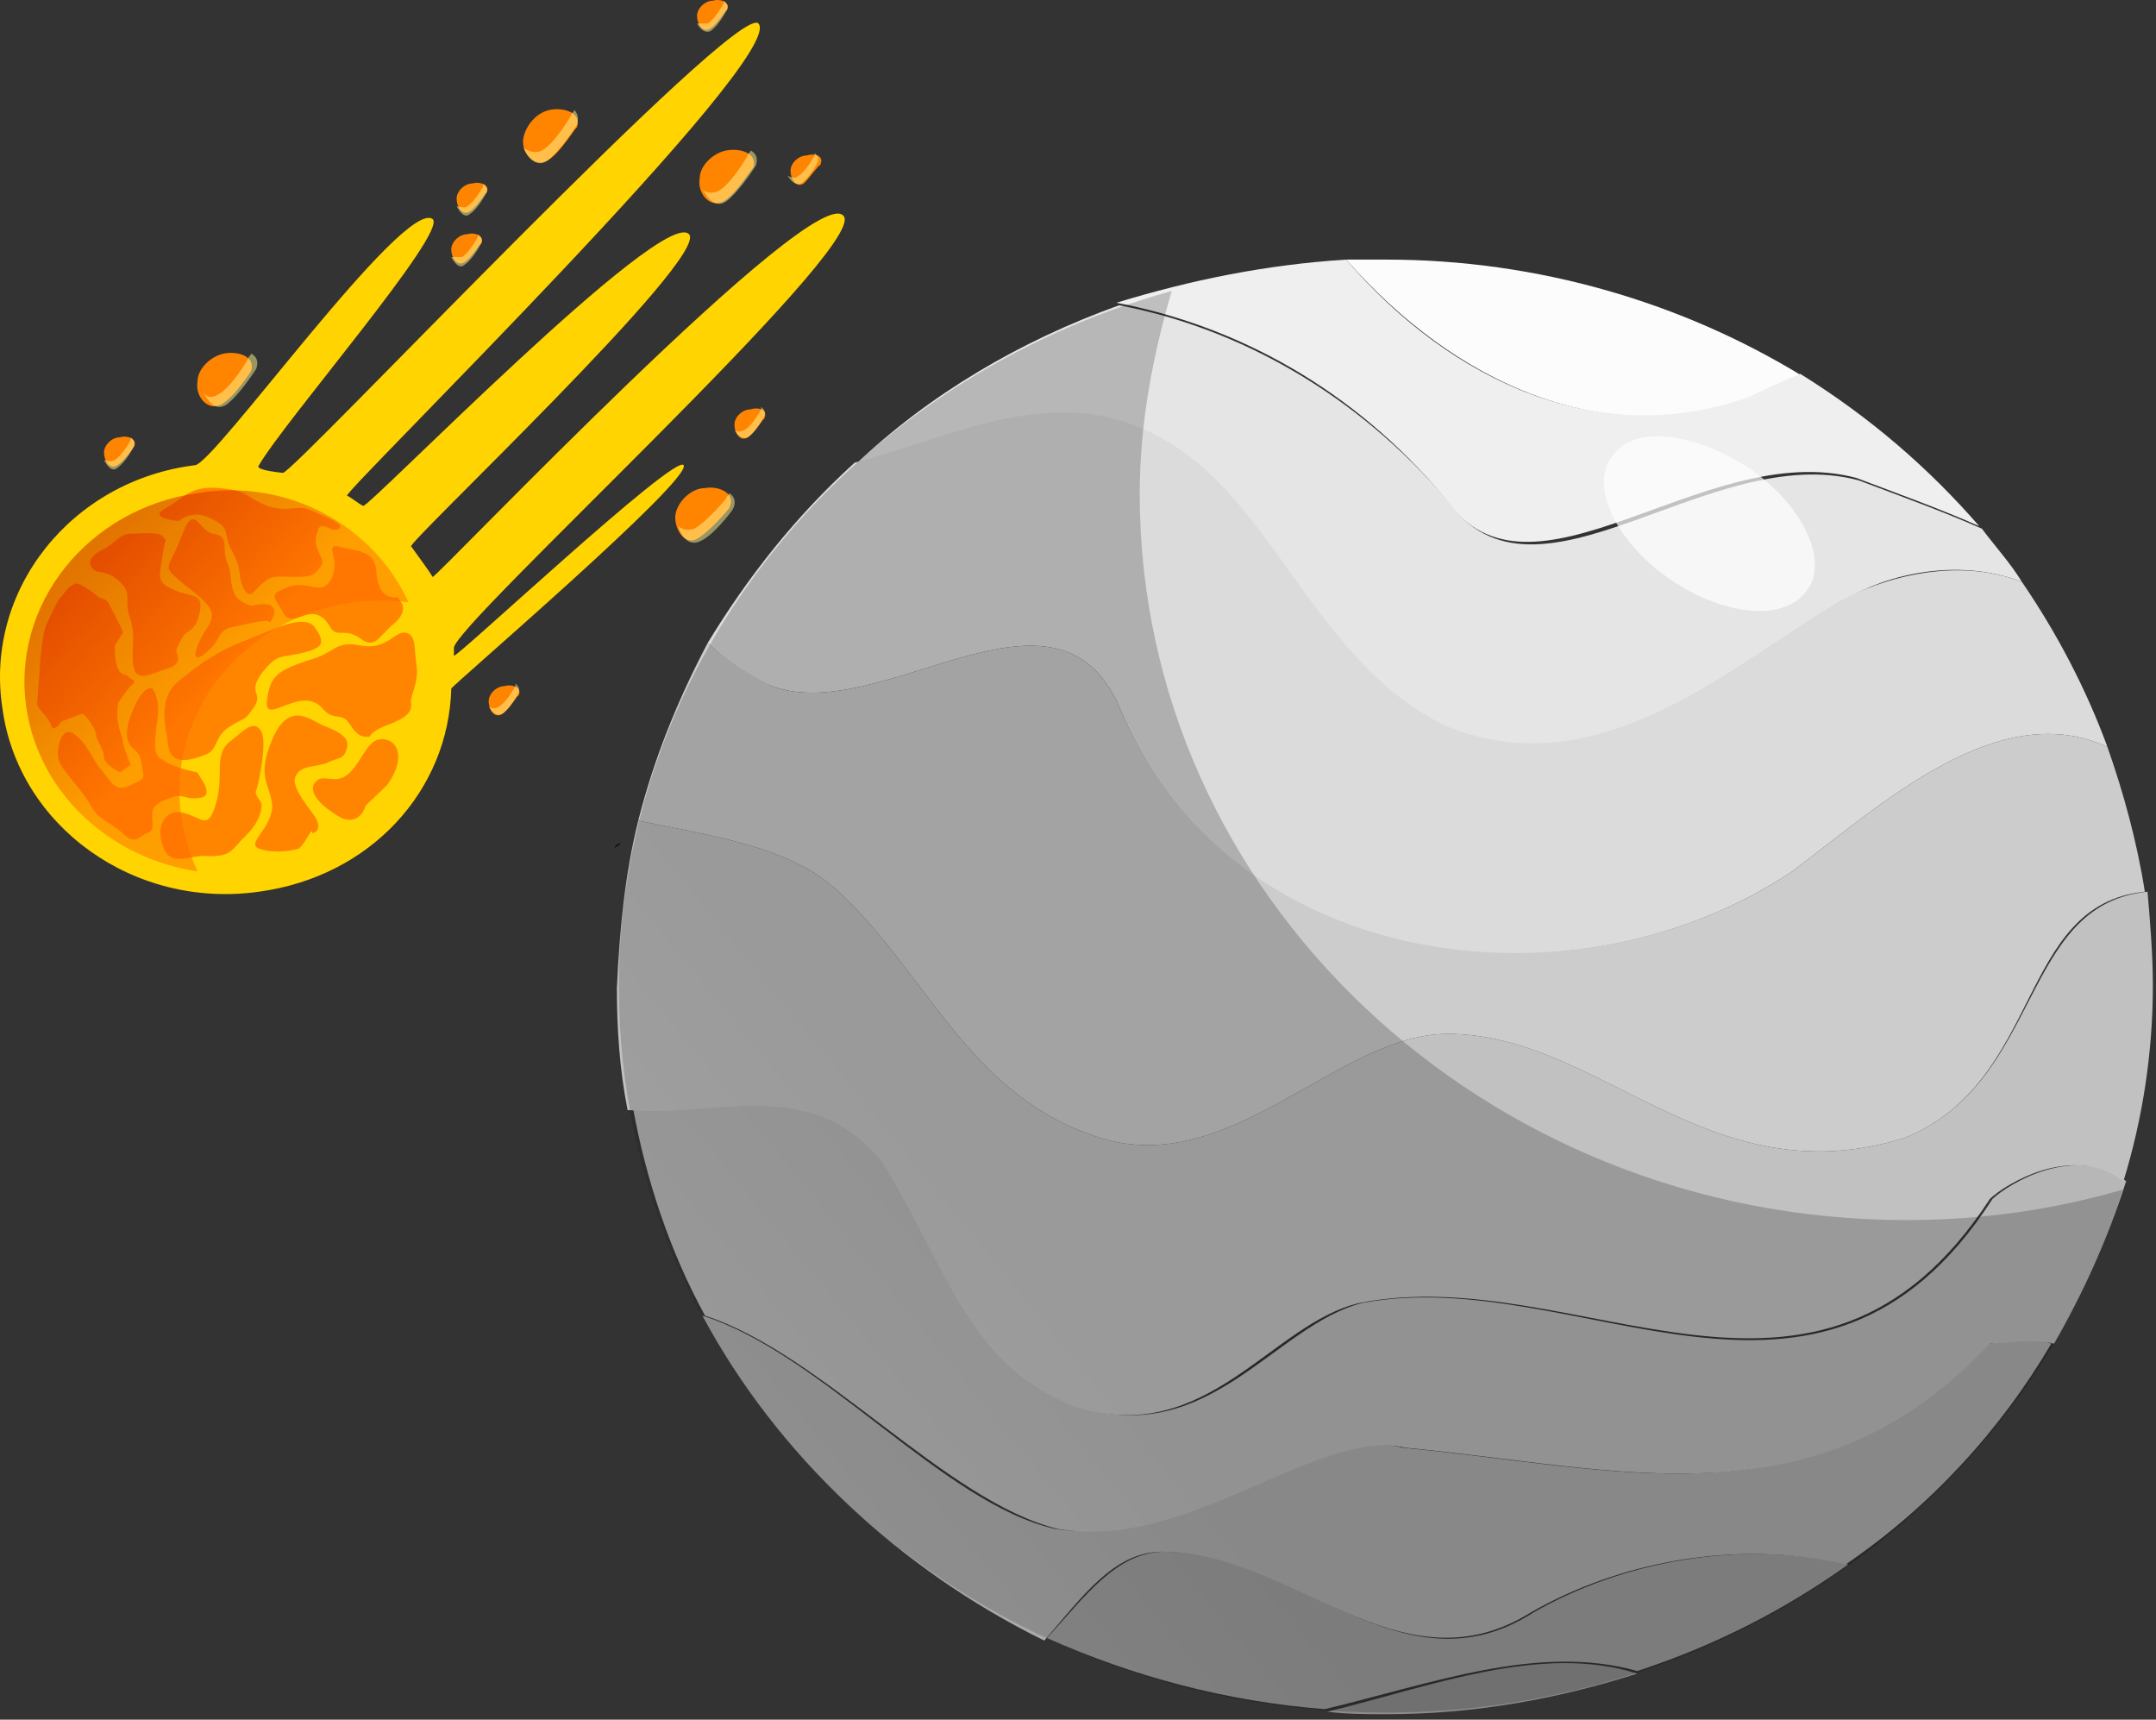 <svg width="311" height="248" viewBox="0 0 311 248" fill="none" xmlns="http://www.w3.org/2000/svg">
<rect x="0" y="0" width="311" height="248" fill="#333333" stroke="none"/>
<path d="M194.179 37.438C196.106 37.438 198.032 37.438 199.959 37.438C221.922 37.438 242.73 43.662 260.07 54.279C257.372 55.378 255.06 56.476 252.748 57.574C231.17 64.897 209.977 55.378 194.179 37.438Z" fill="#FCFCFC"/>
<path d="M194.179 37.438C209.592 55.378 231.17 64.897 252.363 57.208C254.675 56.11 256.987 55.012 259.684 53.913C269.703 60.137 278.18 67.459 285.501 75.88C279.721 73.317 273.556 71.12 267.776 68.924C245.813 63.066 220.767 89.792 208.436 71.853C195.335 56.11 178.381 46.957 161.041 43.662C171.83 40.367 182.62 38.171 194.179 37.438Z" fill="#EFEFEF"/>
<path d="M161.427 44.028C178.766 47.323 195.72 56.842 208.821 72.219C221.537 90.158 246.583 63.432 268.161 69.29C273.941 71.486 280.106 73.683 285.886 76.246C287.813 78.809 290.125 81.371 291.666 83.934C282.418 80.273 271.244 82.836 265.079 87.229C249.28 96.016 230.785 113.955 208.821 105.168C189.94 96.382 183.775 72.585 167.977 63.798C152.949 55.012 138.307 63.066 123.279 67.093C134.069 56.842 147.17 49.154 161.427 44.028Z" fill="#E5E5E5"/>
<path d="M123.28 66.727C138.307 62.7 152.95 54.645 167.977 63.432C183.776 72.218 189.941 96.016 208.822 104.802C230.785 113.589 249.666 96.015 265.079 86.863C271.629 83.202 282.418 80.273 291.666 83.934C296.675 91.256 300.914 99.31 303.997 107.731C288.198 100.409 271.244 116.151 258.528 125.67C227.317 146.538 177.225 140.681 161.427 101.873C152.179 81.005 127.133 104.802 111.335 98.944C107.867 97.48 104.784 95.283 102.087 92.721C107.867 83.202 114.803 74.415 123.28 66.727Z" fill="#DBDBDB"/>
<path d="M236.179 241.361C224.62 245.022 212.675 247.218 199.959 247.218C197.262 247.218 194.179 247.218 191.482 246.852C206.509 243.191 222.308 236.967 236.179 241.361Z" fill="#8C8C8C"/>
<path d="M167.977 223.788C186.858 223.788 202.271 244.656 221.152 232.574C233.867 225.252 250.822 221.957 266.62 225.618C257.372 232.208 247.354 237.334 236.179 240.995C221.922 236.967 206.509 242.825 191.096 246.486C176.839 245.388 163.353 241.727 151.023 236.235C156.417 230.378 161.041 223.788 167.977 223.788Z" fill="#9B9B9B"/>
<path d="M101.316 189.739C118.656 195.231 135.995 216.831 152.179 220.492C171.06 223.421 189.941 205.482 202.271 208.777C233.482 211.706 261.611 220.492 286.657 193.766C288.584 193.766 292.437 192.668 295.905 193.766C288.584 206.214 278.565 217.197 266.235 225.618C250.436 221.957 233.482 225.252 220.767 232.574C201.886 244.289 186.473 223.787 167.592 223.787C160.656 223.787 156.032 230.377 150.638 236.601C129.83 226.35 112.105 209.875 101.316 189.739Z" fill="#AAAAAA"/>
<path d="M127.518 167.407C136.766 182.417 140.234 197.062 155.647 202.919C174.528 208.777 183.775 191.204 196.491 187.909C227.702 182.051 262.381 211.706 287.428 172.899C289.739 170.702 299.373 164.844 306.694 170.336C303.996 178.756 300.529 186.445 296.29 193.767C292.822 193.034 288.969 193.767 287.042 193.767C261.996 220.493 233.868 211.706 202.656 208.777C189.941 205.848 171.445 223.788 152.564 220.493C136.381 216.465 118.656 195.231 101.701 189.74C96.692 180.587 93.224 170.336 91.298 159.719C104.013 161.183 116.729 154.593 127.518 167.407Z" fill="#B7B7B7"/>
<path d="M92.068 118.348C102.472 120.545 114.032 122.009 120.968 128.599C133.683 140.315 139.849 158.254 158.729 164.112C177.61 169.969 193.023 149.101 208.822 149.101C230.785 149.101 246.583 172.898 274.712 164.112C294.749 156.057 291.281 130.43 309.776 128.599C310.162 132.992 310.547 137.752 310.547 142.145C310.547 152.03 309.006 161.549 306.308 170.335C298.987 164.844 289.354 170.702 287.042 172.898C261.996 211.34 227.702 181.685 196.106 187.909C183.39 190.838 174.142 208.777 155.262 202.919C139.463 197.061 136.381 182.051 127.133 167.407C116.729 154.959 103.628 161.183 90.527 160.084C89.371 154.227 88.986 148.369 88.986 142.511C89.371 134.091 90.142 126.036 92.068 118.348Z" fill="#C1C1C1"/>
<path d="M274.712 164.112C246.583 172.898 230.785 149.101 208.821 149.101C193.023 149.101 177.61 169.97 158.729 164.112C139.848 158.254 133.683 140.315 120.967 128.599C114.032 122.009 102.472 120.545 92.068 118.348C94.38 109.196 97.848 100.775 102.087 92.721C104.784 95.284 107.866 97.114 111.334 98.945C127.133 104.802 152.179 81.005 161.426 101.873C177.225 140.315 227.317 146.539 258.528 125.67C271.244 116.152 288.198 100.409 303.996 107.731C306.308 114.321 308.235 121.277 309.391 128.599C290.895 130.43 294.749 156.057 274.712 164.112Z" fill="#CCCCCC"/>
<path d="M89.371 121.643C89.756 121.643 89.371 121.643 88.6 122.375C88.986 121.643 89.371 121.643 89.371 121.643Z" fill="black"/>
<path opacity="0.2" d="M169.028 41.958C166.331 51.11 164.404 60.995 164.404 71.246C164.404 129.091 214.111 175.953 274.992 175.953C285.781 175.953 296.185 174.489 306.203 171.56C292.717 215.127 250.331 246.978 199.854 246.978C138.587 246.978 89.266 200.116 89.266 142.271C89.266 95.043 122.789 54.771 169.028 41.958Z" fill="url(#paint0_linear_1_1949)"/>
<path opacity="0.7" d="M232.712 65.629C229.244 69.656 232.712 77.71 240.418 83.202C248.125 88.694 256.987 89.792 260.455 85.399C263.923 81.371 260.455 73.317 252.749 67.826C244.657 62.334 235.794 61.236 232.712 65.629Z" fill="white"/>
<path d="M28.105 67.093C10.38 69.29 -2.336 85.032 0.361 102.239C2.673 119.08 19.242 131.162 37.352 128.599C53.536 126.403 64.71 113.955 65.096 99.311C65.096 98.945 99.775 69.29 98.619 67.093C97.463 65.263 65.481 95.283 65.481 94.551C65.481 93.819 65.481 94.185 65.481 93.453C65.096 90.524 124.821 35.974 121.738 31.215C117.885 25.357 62.398 83.934 62.398 83.202C62.013 82.47 60.087 79.907 59.316 78.808C58.16 78.808 102.472 37.072 99.389 33.777C95.536 29.75 52.765 73.683 52.38 72.951C51.609 72.585 50.839 71.853 50.068 71.486C49.297 71.12 113.646 8.15 109.408 3.39C106.325 0.095 42.362 68.191 40.82 68.191C40.82 68.191 36.582 67.825 37.352 67.093C41.206 60.503 64.71 33.411 62.398 31.581C58.16 28.652 30.802 67.093 28.105 67.093Z" fill="#FFD400"/>
<path d="M28.49 70.754C12.692 72.951 1.517 86.863 3.829 101.873C6.141 116.884 20.783 127.501 36.582 125.304C52.38 123.108 63.554 109.196 61.242 94.185C59.316 79.175 44.673 68.558 28.49 70.754Z" fill="#FFD400"/>
<path d="M55.848 113.223L52.765 116.152C52.765 116.152 51.995 119.08 49.297 117.982C46.6 116.518 44.288 114.321 45.444 112.857C46.6 111.392 48.141 113.223 50.068 111.758C51.995 110.294 52.765 106.999 54.692 106.633C57.004 106.267 58.93 108.829 55.848 113.223Z" fill="#FF8500"/>
<path d="M45.059 120.179C45.059 120.179 46.986 119.812 45.059 117.25C43.132 114.687 41.976 112.856 42.747 111.758C43.518 110.294 45.83 110.66 47.371 109.927C48.912 109.195 49.683 109.561 50.068 107.731C50.453 105.9 47.756 105.168 46.215 104.436C44.674 103.704 41.591 101.141 39.279 106.632C36.967 112.124 38.894 112.856 39.279 116.151C39.279 119.446 35.426 121.643 37.352 122.375C39.279 123.107 41.976 122.741 43.132 122.375C44.288 121.277 45.059 119.08 45.059 120.179Z" fill="#FF8500"/>
<path d="M59.316 101.507C59.316 102.606 58.931 103.338 56.233 104.436C53.151 105.535 53.536 106.267 53.151 106.267C52.38 106.267 51.609 106.267 50.453 104.436C49.297 102.606 48.141 104.07 46.6 102.24C43.517 98.579 38.123 104.802 38.508 101.141C38.894 97.48 40.05 96.748 44.288 95.284C48.527 94.185 48.141 92.355 51.995 93.087C55.848 93.819 57.004 90.89 58.545 91.256C60.086 91.623 59.701 93.453 60.086 96.016C60.472 98.579 58.931 100.775 59.316 101.507Z" fill="#FF8500"/>
<path d="M37.738 116.152C37.738 116.884 37.352 118.714 35.426 120.545C33.499 122.376 33.499 123.474 30.416 123.474C27.334 123.108 24.637 125.304 23.481 122.009C22.325 118.714 24.251 116.518 26.563 117.25C29.261 117.982 30.031 119.813 31.187 115.786C32.343 111.758 30.802 108.83 33.114 106.999C35.426 105.168 36.582 103.704 37.738 105.535C38.508 107.365 37.352 112.857 36.967 113.955C36.582 114.687 37.738 115.42 37.738 116.152Z" fill="#FF8500"/>
<path d="M36.197 102.605C35.041 104.07 35.426 103.338 33.114 104.802C30.802 106.266 31.573 108.097 29.646 108.829C27.719 109.561 24.637 110.66 24.251 107.365C23.866 104.436 22.71 100.775 25.793 98.212C28.875 95.649 31.573 93.819 35.426 92.354C39.279 90.89 43.903 88.327 45.444 90.524C46.986 92.721 46.6 93.453 43.518 94.185C40.435 94.917 40.05 94.185 37.738 97.114C35.426 100.409 38.508 99.677 36.197 102.605Z" fill="#FF8500"/>
<path d="M57.389 86.131C57.389 86.497 59.316 87.595 57.004 89.792C54.692 91.622 54.307 93.453 52.38 92.355C50.839 91.256 50.453 91.256 48.912 91.256C47.371 91.256 47.756 89.426 45.83 88.693C43.903 87.961 41.976 90.524 40.821 88.327C39.664 86.131 38.508 85.764 41.591 84.666C44.674 83.568 46.215 86.131 47.756 83.568C49.298 80.639 46.6 78.442 48.912 78.808C51.224 79.541 54.307 79.175 54.307 82.836C54.692 86.863 57.389 86.131 57.389 86.131Z" fill="#FF8500"/>
<path d="M46.214 81.737C45.444 82.836 45.058 83.202 42.746 83.202C40.434 83.202 39.279 82.836 38.123 83.934C36.581 85.032 36.196 86.863 35.04 84.666C34.269 82.836 35.04 82.47 33.499 79.541C31.957 76.612 33.499 76.246 30.416 74.781C27.719 73.317 25.792 75.148 25.792 75.148C25.792 75.148 21.168 74.781 23.866 73.317C26.563 71.853 27.334 70.022 31.572 70.388C35.811 70.754 35.04 71.487 38.508 72.951C41.976 74.049 42.746 72.585 45.058 73.683C47.37 74.781 49.682 75.514 48.912 76.246C47.756 76.978 46.214 74.781 45.829 76.612C44.673 79.175 47.37 80.639 46.214 81.737Z" fill="#FF8500"/>
<path d="M38.894 89.792C38.894 89.792 40.435 87.961 38.894 87.229C37.352 86.863 36.582 87.595 35.811 87.229C35.04 86.863 33.884 86.497 33.499 84.666C33.114 83.202 33.499 82.836 32.728 81.005C31.958 78.809 33.114 77.344 30.802 76.978C28.49 76.612 28.105 72.219 26.178 77.344C24.251 82.47 23.095 81.371 26.563 84.3C30.416 87.229 31.572 88.328 29.646 90.89C28.105 93.453 27.334 96.016 29.646 94.185C31.958 92.355 31.187 91.256 33.114 90.524C35.04 90.158 38.894 89.06 38.894 89.792Z" fill="#FF8500"/>
<path d="M28.49 111.392C28.49 111.758 31.187 114.687 28.875 115.053C26.563 115.419 26.563 114.321 24.637 115.053C22.325 115.785 21.939 116.518 21.939 117.616C21.939 118.714 22.325 119.813 21.169 120.179C20.013 120.545 19.628 122.009 17.701 120.179C15.774 118.348 14.233 118.348 13.077 116.152C11.921 113.955 8.838 111.026 8.453 109.562C8.068 108.097 8.838 104.436 10.765 105.9C12.692 107.365 13.077 109.195 14.618 111.026C16.16 112.857 16.545 114.321 18.857 113.223C21.169 112.124 20.783 112.49 20.398 109.928C20.013 107.365 17.701 108.463 18.471 104.436C19.628 100.409 21.169 98.944 21.939 99.311C22.325 99.677 23.095 101.141 22.71 103.704C22.325 106.633 21.939 109.195 23.481 109.562C24.637 110.66 28.49 111.392 28.49 111.392Z" fill="#FF8500"/>
<path d="M25.407 93.819C25.407 94.185 26.563 95.65 24.251 96.382C21.939 97.114 19.627 98.579 19.242 96.016C18.857 93.453 19.627 92.355 18.857 89.426C17.701 86.497 19.242 85.765 17.315 83.934C15.389 82.104 14.233 82.836 13.462 82.104C12.691 81.371 12.691 80.273 15.003 79.175C16.93 78.077 17.315 76.978 18.857 76.978C20.398 76.978 22.71 76.612 23.48 77.344C24.251 78.443 23.866 76.978 23.48 79.907C23.095 82.836 22.325 83.934 25.022 85.033C27.334 86.131 29.26 85.399 28.875 87.962C28.49 90.524 27.334 90.89 26.948 91.257C26.178 91.623 25.407 93.819 25.407 93.819Z" fill="#FF8500"/>
<path d="M18.857 110.294L17.316 111.392C17.316 111.392 15.004 110.294 15.004 109.195C15.004 108.097 13.848 106.633 13.848 105.9C13.848 105.168 12.306 102.972 11.921 102.972C11.536 102.972 8.838 104.07 8.838 104.07C8.838 104.07 7.683 105.9 7.297 104.436C6.912 103.338 5.371 102.239 5.371 101.507C5.371 100.775 5.756 96.748 5.756 96.016C5.756 95.283 6.141 91.622 6.527 90.524C6.912 89.426 8.068 87.229 8.453 86.497C8.839 86.131 9.609 85.032 9.994 84.666C10.765 84.3 10.765 83.934 11.536 84.3C12.306 84.666 13.462 85.398 14.233 86.131C15.004 86.497 15.389 86.131 16.16 87.961C17.316 90.158 17.701 90.89 17.701 91.256C17.316 91.988 16.545 93.087 16.545 93.087C16.545 97.48 17.701 97.114 18.472 97.48C18.857 98.212 19.628 97.846 19.242 98.578C18.472 99.311 18.472 99.311 17.701 100.409C16.93 101.507 16.93 101.507 16.93 102.972C16.93 104.436 17.316 105.534 17.701 106.633C17.701 107.731 18.857 110.294 18.857 110.294Z" fill="#FF8500"/>
<path d="M104.399 29.018C102.472 30.116 100.545 27.92 100.931 25.723C100.931 23.892 102.857 22.062 104.784 21.696C106.711 21.33 109.408 22.062 108.637 24.259C108.637 23.892 106.325 27.92 104.399 29.018Z" fill="#FF8500"/>
<path opacity="0.5" d="M103.628 27.553C105.554 26.455 107.866 22.428 107.866 22.428C107.866 22.062 108.252 22.062 108.252 21.696C109.022 22.062 109.408 22.794 109.022 23.892C109.022 23.892 106.71 27.553 104.784 29.018C103.242 30.116 102.087 28.652 101.316 27.187C101.701 27.92 102.857 27.92 103.628 27.553Z" fill="#FFFA94"/>
<path d="M31.958 58.306C30.031 59.404 28.104 57.208 28.49 55.011C28.49 53.181 30.416 51.35 32.343 50.984C34.27 50.618 36.967 51.35 36.196 53.547C36.196 53.547 33.884 57.208 31.958 58.306Z" fill="#FF8500"/>
<path opacity="0.5" d="M31.573 56.842C33.499 55.744 35.811 51.717 35.811 51.717C35.811 51.35 36.197 51.35 36.197 50.984C36.967 51.35 37.352 52.083 36.967 53.181C36.967 53.181 34.655 56.842 32.729 58.306C31.187 59.405 30.031 57.94 29.261 56.476C29.646 57.208 30.417 57.574 31.573 56.842Z" fill="#FFFA94"/>
<path d="M100.546 77.71C98.619 78.809 97.078 75.88 97.463 74.049C97.848 72.219 99.775 70.388 101.701 70.388C103.628 70.022 106.325 71.12 105.169 73.317C105.169 73.317 102.472 76.612 100.546 77.71Z" fill="#FF8500"/>
<path opacity="0.5" d="M100.16 76.246C102.087 75.148 104.784 71.853 104.784 71.853C104.784 71.487 105.169 71.487 105.169 71.121C105.94 71.487 106.325 72.585 105.555 73.683C105.555 73.683 102.857 77.344 100.931 78.077C99.389 78.809 98.234 77.344 97.848 75.88C98.234 76.246 99.004 76.612 100.16 76.246Z" fill="#FFFA94"/>
<path d="M78.967 23.16C77.04 24.258 75.114 22.062 75.499 19.865C75.885 18.035 77.426 16.204 79.352 15.838C81.279 15.472 83.976 16.204 83.206 18.401C83.206 18.035 80.894 22.062 78.967 23.16Z" fill="#FF8500"/>
<path opacity="0.5" d="M78.197 21.696C80.124 20.597 82.436 16.57 82.436 16.57C82.436 16.204 82.821 16.204 82.821 15.838C83.206 16.204 83.592 16.936 83.206 18.035C83.206 18.035 80.894 21.696 78.968 23.16C77.426 24.258 76.27 22.794 75.5 21.329C76.656 22.062 77.426 22.062 78.197 21.696Z" fill="#FFFA94"/>
<path d="M67.793 30.482C66.637 31.215 65.866 29.75 65.866 28.652C65.866 27.553 67.022 26.455 68.178 26.455C69.334 26.089 70.876 26.821 70.105 27.919C70.105 27.553 68.949 29.75 67.793 30.482Z" fill="#FF8500"/>
<path opacity="0.5" d="M67.408 29.75C68.564 29.018 69.72 26.821 69.72 26.821V26.455C70.105 26.821 70.49 27.187 70.105 27.919C70.105 27.919 68.949 30.116 67.793 30.848C67.022 31.581 66.252 30.482 65.866 29.75C66.252 29.75 67.022 30.116 67.408 29.75Z" fill="#FFFA94"/>
<path d="M102.472 4.122C101.316 4.855 100.546 3.39 100.546 2.292C100.546 1.194 101.702 0.095 102.858 0.095C104.014 -0.271 105.555 0.461 104.784 1.56C104.784 1.194 103.628 3.39 102.472 4.122Z" fill="#FF8500"/>
<path opacity="0.5" d="M102.087 3.39C103.243 2.658 104.399 0.461 104.399 0.461V0.095C104.784 0.461 105.169 0.827 104.784 1.56C104.784 1.56 103.628 3.756 102.472 4.489C101.702 4.855 100.931 4.122 100.546 3.39C100.931 3.39 101.702 3.39 102.087 3.39Z" fill="#FFFA94"/>
<path d="M67.022 37.805C65.867 38.537 65.096 37.072 65.096 35.974C65.096 34.876 66.252 33.777 67.408 33.777C68.564 33.411 70.105 34.144 69.335 35.242C69.335 34.876 68.178 37.072 67.022 37.805Z" fill="#FF8500"/>
<path opacity="0.5" d="M66.637 37.072C67.793 36.34 68.949 34.143 68.949 34.143V33.777C69.334 34.144 69.72 34.51 69.334 35.242C69.334 35.242 68.178 37.438 67.022 38.171C66.252 38.903 65.481 37.804 65.096 37.072C65.866 37.072 66.252 37.072 66.637 37.072Z" fill="#FFFA94"/>
<path d="M115.958 26.455C114.802 27.187 114.032 25.723 114.032 24.625C114.032 23.526 115.188 22.428 116.344 22.428C117.5 22.062 119.041 22.428 118.27 23.892C118.27 23.526 116.729 25.723 115.958 26.455Z" fill="#FF8500"/>
<path opacity="0.5" d="M115.188 25.357C116.344 24.624 117.5 22.428 117.5 22.428V22.061C117.885 22.428 118.271 22.794 117.885 23.526C117.885 23.526 116.729 25.723 115.573 26.455C114.803 26.821 114.032 26.089 113.647 25.357C114.417 25.723 114.803 25.723 115.188 25.357Z" fill="#FFFA94"/>
<path d="M107.867 63.066C106.711 63.798 105.94 62.334 105.94 61.235C105.94 60.137 107.096 59.039 108.252 59.039C109.408 58.673 110.949 59.039 110.179 60.503C110.179 60.137 109.023 62.334 107.867 63.066Z" fill="#FF8500"/>
<path opacity="0.5" d="M107.481 61.967C108.637 61.235 109.793 59.038 109.793 59.038V58.672C110.179 59.038 110.564 59.405 110.178 60.137C110.178 60.137 109.023 62.333 107.867 63.066C107.096 63.432 106.325 62.7 105.94 61.967C106.325 62.333 106.711 62.333 107.481 61.967Z" fill="#FFFA94"/>
<path d="M16.931 67.093C15.775 67.825 15.004 66.361 15.004 65.263C15.004 64.164 16.16 63.066 17.316 63.066C18.472 62.7 20.013 63.432 19.242 64.53C19.242 64.53 18.087 66.361 16.931 67.093Z" fill="#FF8500"/>
<path opacity="0.5" d="M16.545 66.361C17.701 65.629 18.857 63.432 18.857 63.432V63.066C19.242 63.432 19.628 63.798 19.242 64.53C19.242 64.53 18.086 66.727 16.93 67.459C16.16 68.191 15.389 67.093 15.004 66.361C15.389 66.361 15.774 66.727 16.545 66.361Z" fill="#FFFA94"/>
<path d="M72.417 102.972C71.261 103.704 70.49 102.239 70.49 101.141C70.49 100.043 71.646 98.944 72.802 98.944C73.958 98.578 75.499 99.311 74.729 100.409C74.729 100.043 73.573 102.239 72.417 102.972Z" fill="#FF8500"/>
<path opacity="0.5" d="M72.031 101.873C73.187 101.141 74.343 98.944 74.343 98.944V98.578C74.728 98.944 75.114 99.31 74.728 100.043C74.728 100.043 73.572 102.239 72.416 102.971C71.646 103.338 70.875 102.605 70.49 101.873C70.875 102.239 71.646 102.239 72.031 101.873Z" fill="#FFFA94"/>
<path opacity="0.5" d="M58.931 86.863C56.233 86.497 53.536 86.497 50.839 86.863C35.041 89.059 23.866 102.971 26.178 117.982C26.563 120.545 27.334 123.107 28.49 125.67C16.16 123.84 5.756 114.687 3.829 102.239C1.517 87.229 12.692 73.317 28.49 71.12C41.591 68.923 53.921 75.879 58.931 86.863Z" fill="url(#paint1_linear_1_1949)"/>
<defs>
<linearGradient id="paint0_linear_1_1949" x1="260.938" y1="97.555" x2="81.233" y2="244.702" gradientUnits="userSpaceOnUse">
<stop/>
<stop offset="0.569"/>
<stop offset="0.606"/>
<stop offset="1" stop-color="#404040"/>
</linearGradient>
<linearGradient id="paint1_linear_1_1949" x1="31.622" y1="97.531" x2="12.049" y2="79.367" gradientUnits="userSpaceOnUse">
<stop stop-color="#FF6700"/>
<stop offset="0.977" stop-color="#C61300"/>
</linearGradient>
</defs>
</svg>
